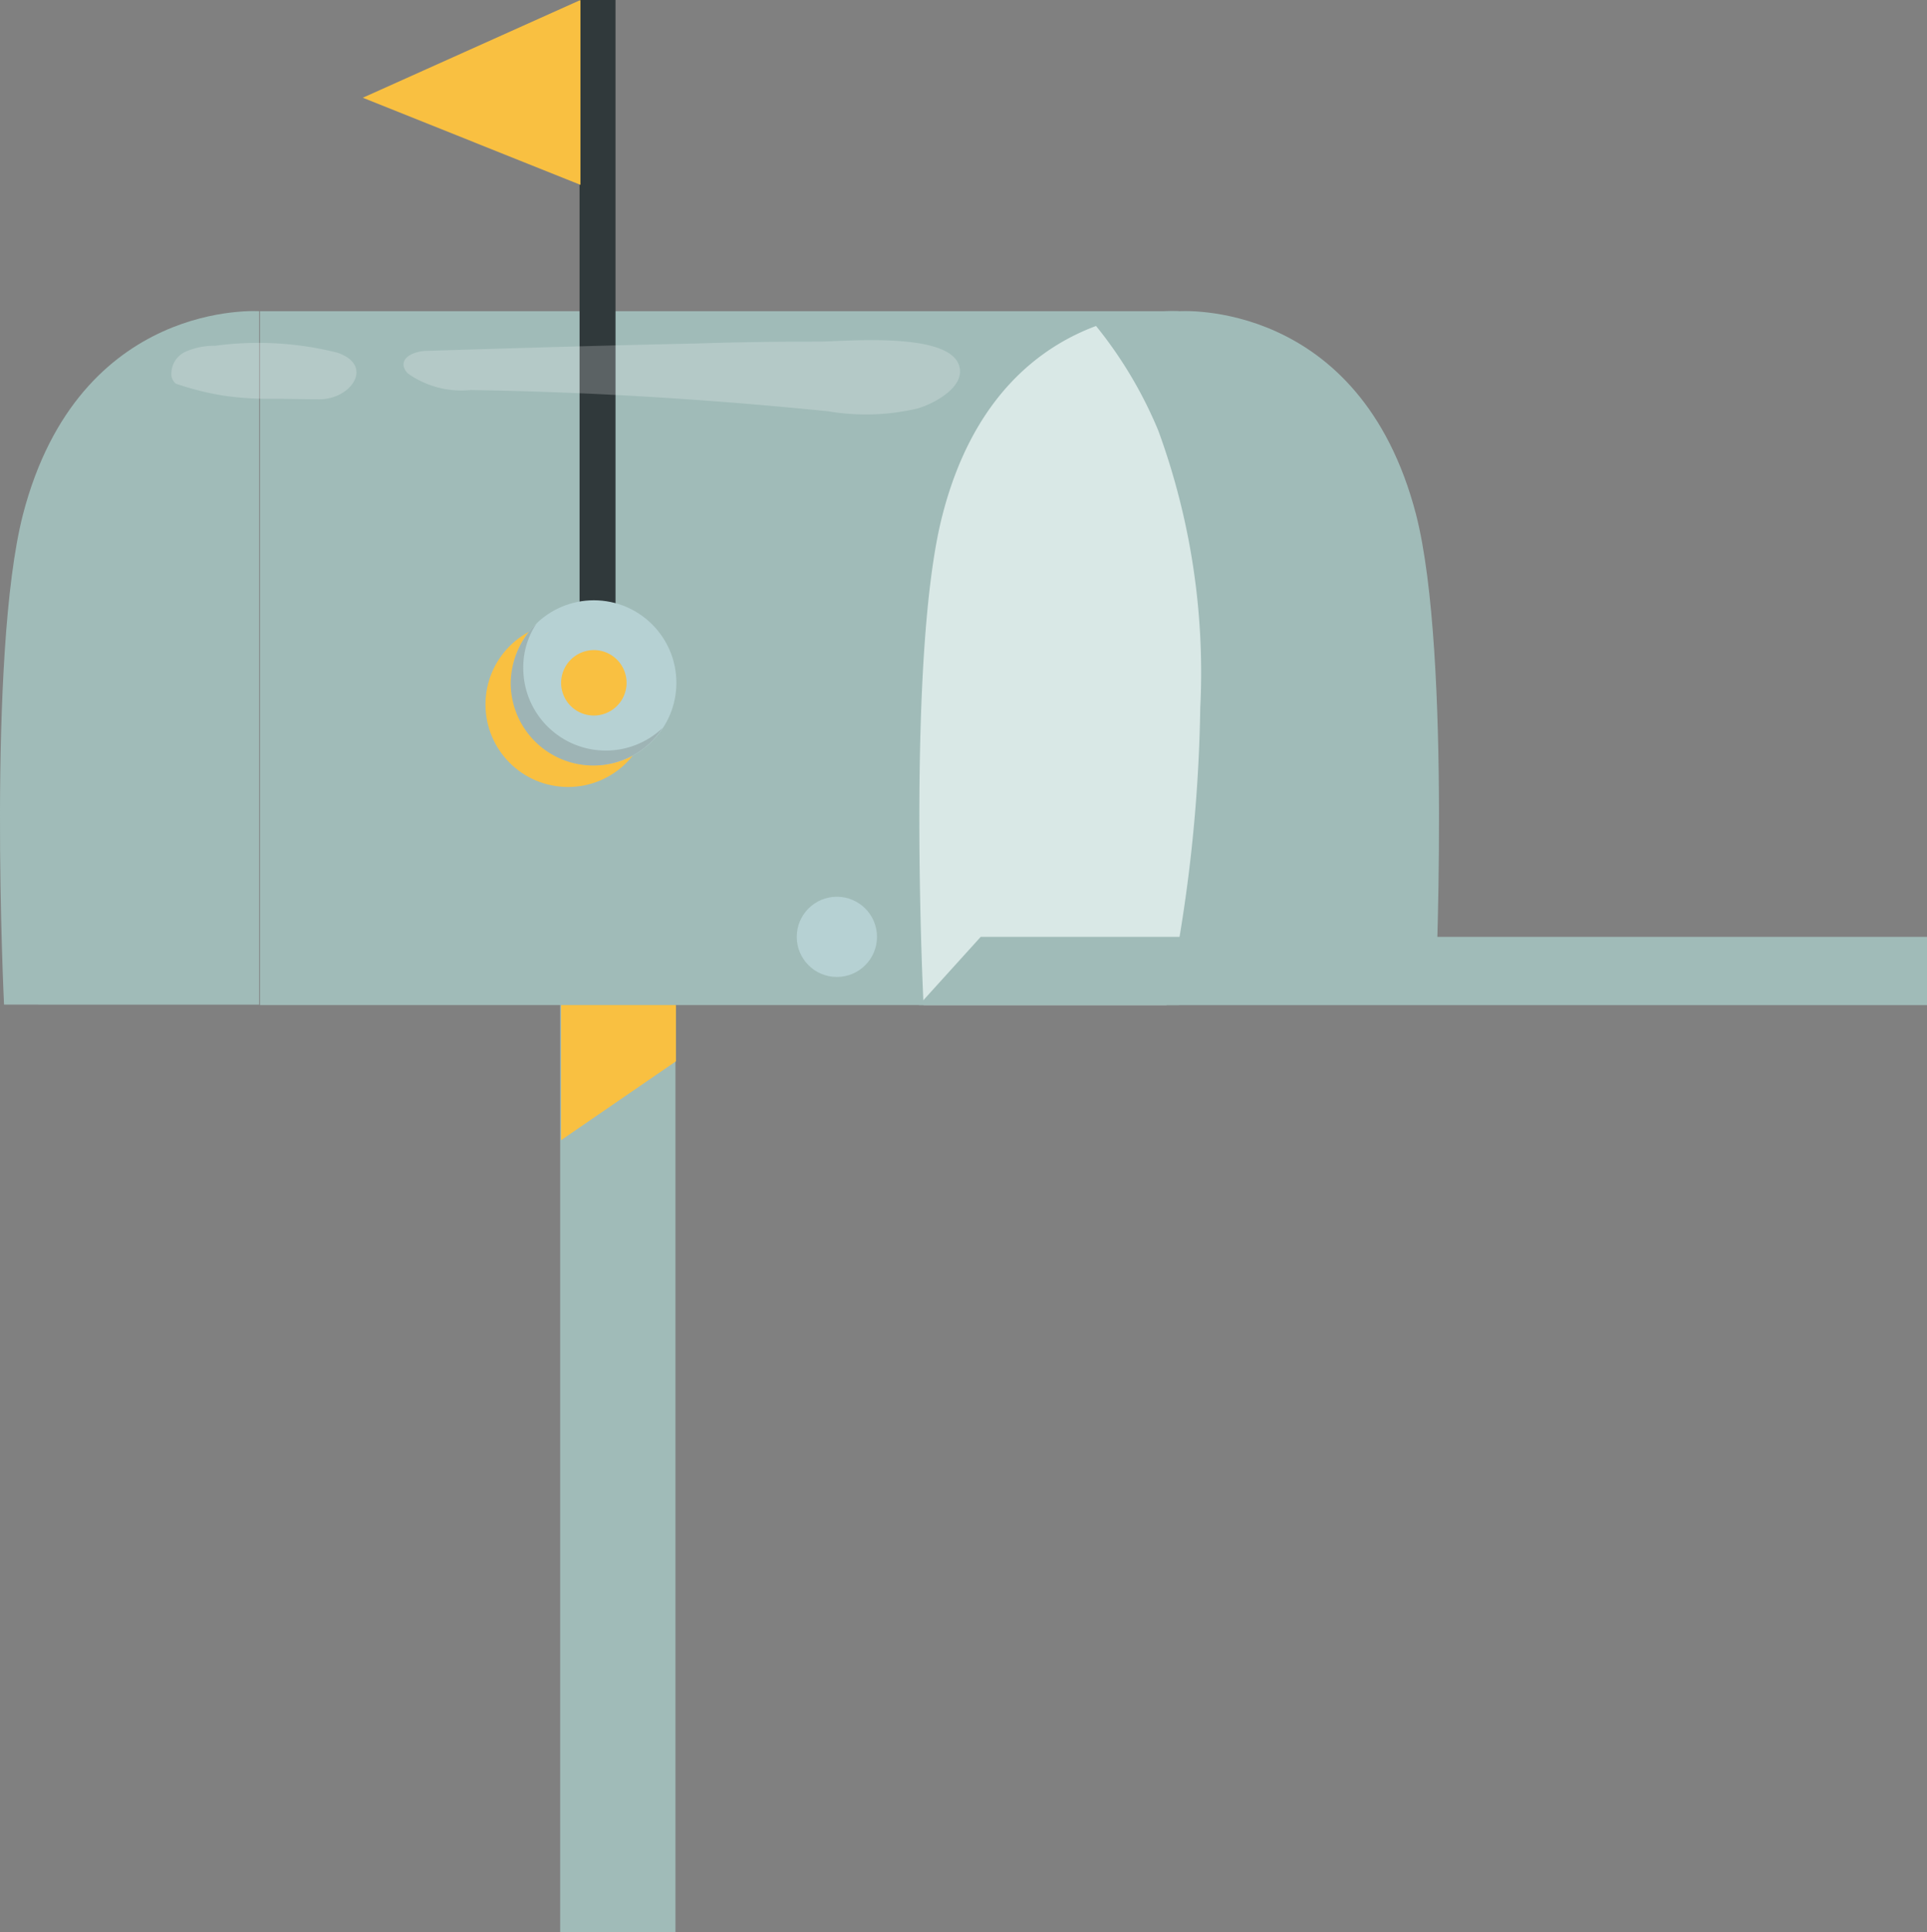 <svg xmlns="http://www.w3.org/2000/svg" width="66" height="66.193" viewBox="0 0 66 66.193">
  <rect x="0" y="0" width="66" height="66.193" fill="#808080" stroke="none"/>
  <g id="Group_283" data-name="Group 283" transform="translate(-683.111 -2548.111)">
    <g id="Group_260" data-name="Group 260" transform="translate(692.015 2558.772)">
      <g id="Group_259" data-name="Group 259">
        <path id="Path_404" data-name="Path 404" d="M84.9,106.67h31.478V82.9H84.9v23.77Z" transform="translate(-84.9 -82.9)" fill="#a0bbb8"/>
      </g>
    </g>
    <g id="Group_262" data-name="Group 262" transform="translate(683.111 2558.767)">
      <g id="Group_261" data-name="Group 261">
        <path id="Path_405" data-name="Path 405" d="M37.427,82.871s-6.191-.458-8.118,6.965c-1.232,4.8-.648,16.789-.648,16.789H37.4V82.871Z" transform="translate(-28.523 -82.865)" fill="#a0bbb8"/>
      </g>
    </g>
    <g id="Group_264" data-name="Group 264" transform="translate(714.589 2558.767)">
      <g id="Group_263" data-name="Group 263">
        <path id="Path_406" data-name="Path 406" d="M228.611,89.852c1.927-7.439,8.118-6.981,8.118-6.981s6.191-.458,8.118,6.965c1.232,4.8.648,16.789.648,16.789H228.011C227.963,106.641,227.363,94.669,228.611,89.852Z" transform="translate(-227.825 -82.865)" fill="#a0bbb8"/>
      </g>
    </g>
    <g id="Group_265" data-name="Group 265" transform="translate(714.599 2559.278)">
      <path id="Path_407" data-name="Path 407" d="M233.938,86.1a14.55,14.55,0,0,1,2.132,3.585,24.11,24.11,0,0,1,1.437,9.492,52.71,52.71,0,0,1-1.153,10.187h-8.324s-.6-11.972.648-16.789C229.721,88.517,232.027,86.811,233.938,86.1Z" transform="translate(-227.886 -86.1)" fill="#d9e8e6"/>
    </g>
    <g id="Group_266" data-name="Group 266" transform="translate(702.961 2548.111)">
      <rect id="Rectangle_154" data-name="Rectangle 154" width="1.232" height="24.513" fill="#30393b"/>
    </g>
    <g id="Group_267" data-name="Group 267" transform="translate(714.585 2580.205)">
      <path id="Path_408" data-name="Path 408" d="M227.8,220.938h34.526V218.6h-32.41Z" transform="translate(-227.8 -218.6)" fill="#a0bbb8"/>
    </g>
    <g id="Group_268" data-name="Group 268" transform="translate(709.989 2579.178)">
      <circle id="Ellipse_7" data-name="Ellipse 7" cx="1.374" cy="1.374" r="1.374" fill="#a0bbb8"/>
    </g>
    <g id="Group_269" data-name="Group 269" transform="translate(710.4 2578.831)">
      <circle id="Ellipse_8" data-name="Ellipse 8" cx="1.374" cy="1.374" r="1.374" fill="#b6d1d3"/>
    </g>
    <g id="Group_270" data-name="Group 270" transform="translate(699.739 2569.417)">
      <circle id="Ellipse_9" data-name="Ellipse 9" cx="2.827" cy="2.827" r="2.827" fill="#f9c041"/>
    </g>
    <g id="Group_271" data-name="Group 271" transform="translate(700.623 2568.675)">
      <circle id="Ellipse_10" data-name="Ellipse 10" cx="2.827" cy="2.827" r="2.827" fill="#b6d1d3"/>
    </g>
    <g id="Group_272" data-name="Group 272" transform="translate(700.607 2569.465)">
      <path id="Path_409" data-name="Path 409" d="M140.184,150.6a2.693,2.693,0,0,0-.458,1.532,2.827,2.827,0,0,0,4.77,2.053,2.829,2.829,0,0,1-5.2-1.548A2.883,2.883,0,0,1,140.184,150.6Z" transform="translate(-139.3 -150.6)" fill="#9eb4b5"/>
    </g>
    <g id="Group_273" data-name="Group 273" transform="translate(702.329 2570.381)">
      <path id="Path_410" data-name="Path 410" d="M150.2,157.521a1.121,1.121,0,1,0,1.121-1.121A1.126,1.126,0,0,0,150.2,157.521Z" transform="translate(-150.2 -156.4)" fill="#f9c041"/>
    </g>
    <g id="Group_274" data-name="Group 274" transform="translate(695.537 2548.111)">
      <path id="Path_411" data-name="Path 411" d="M114.655,15.4,107.2,18.748l7.455,2.985Z" transform="translate(-107.2 -15.4)" fill="#f9c041"/>
    </g>
    <g id="Group_275" data-name="Group 275" transform="translate(696.932 2559.764)" opacity="0.21">
      <path id="Path_412" data-name="Path 412" d="M130.569,91.614c-4.075-.411-8.166-.663-12.24-.727a3.174,3.174,0,0,1-2.132-.553.485.485,0,0,1-.158-.237c-.095-.363.411-.553.806-.553,3.1-.095,6.191-.19,9.271-.253,1.374-.047,2.732-.063,4.106-.063.853,0,4.375-.347,4.817.774.3.758-.853,1.358-1.406,1.516A7.7,7.7,0,0,1,130.569,91.614Z" transform="translate(-116.027 -89.178)" fill="#fff"/>
    </g>
    <g id="Group_276" data-name="Group 276" transform="translate(688.972 2559.873)" opacity="0.21">
      <path id="Path_413" data-name="Path 413" d="M70.7,91.786c-.505,0-1.011-.016-1.516-.016a10.862,10.862,0,0,1-1.769-.111,9.509,9.509,0,0,1-1.437-.347c-.063-.016-.142-.047-.19-.063a.5.5,0,0,1-.142-.237.829.829,0,0,1,.474-.853,2.412,2.412,0,0,1,1.011-.205,11.091,11.091,0,0,1,4.2.237C72.608,90.633,71.786,91.8,70.7,91.786Z" transform="translate(-65.632 -89.87)" fill="#fff"/>
    </g>
    <g id="Group_277" data-name="Group 277" transform="translate(702.297 2582.542)">
      <rect id="Rectangle_155" data-name="Rectangle 155" width="3.949" height="31.762" fill="#a0bbb8"/>
    </g>
    <g id="Group_278" data-name="Group 278" transform="translate(702.329 2582.542)">
      <path id="Path_414" data-name="Path 414" d="M154.133,233.4v1.927l-3.933,2.7V233.4Z" transform="translate(-150.2 -233.4)" fill="#f9c041"/>
    </g>
  </g>
</svg>
